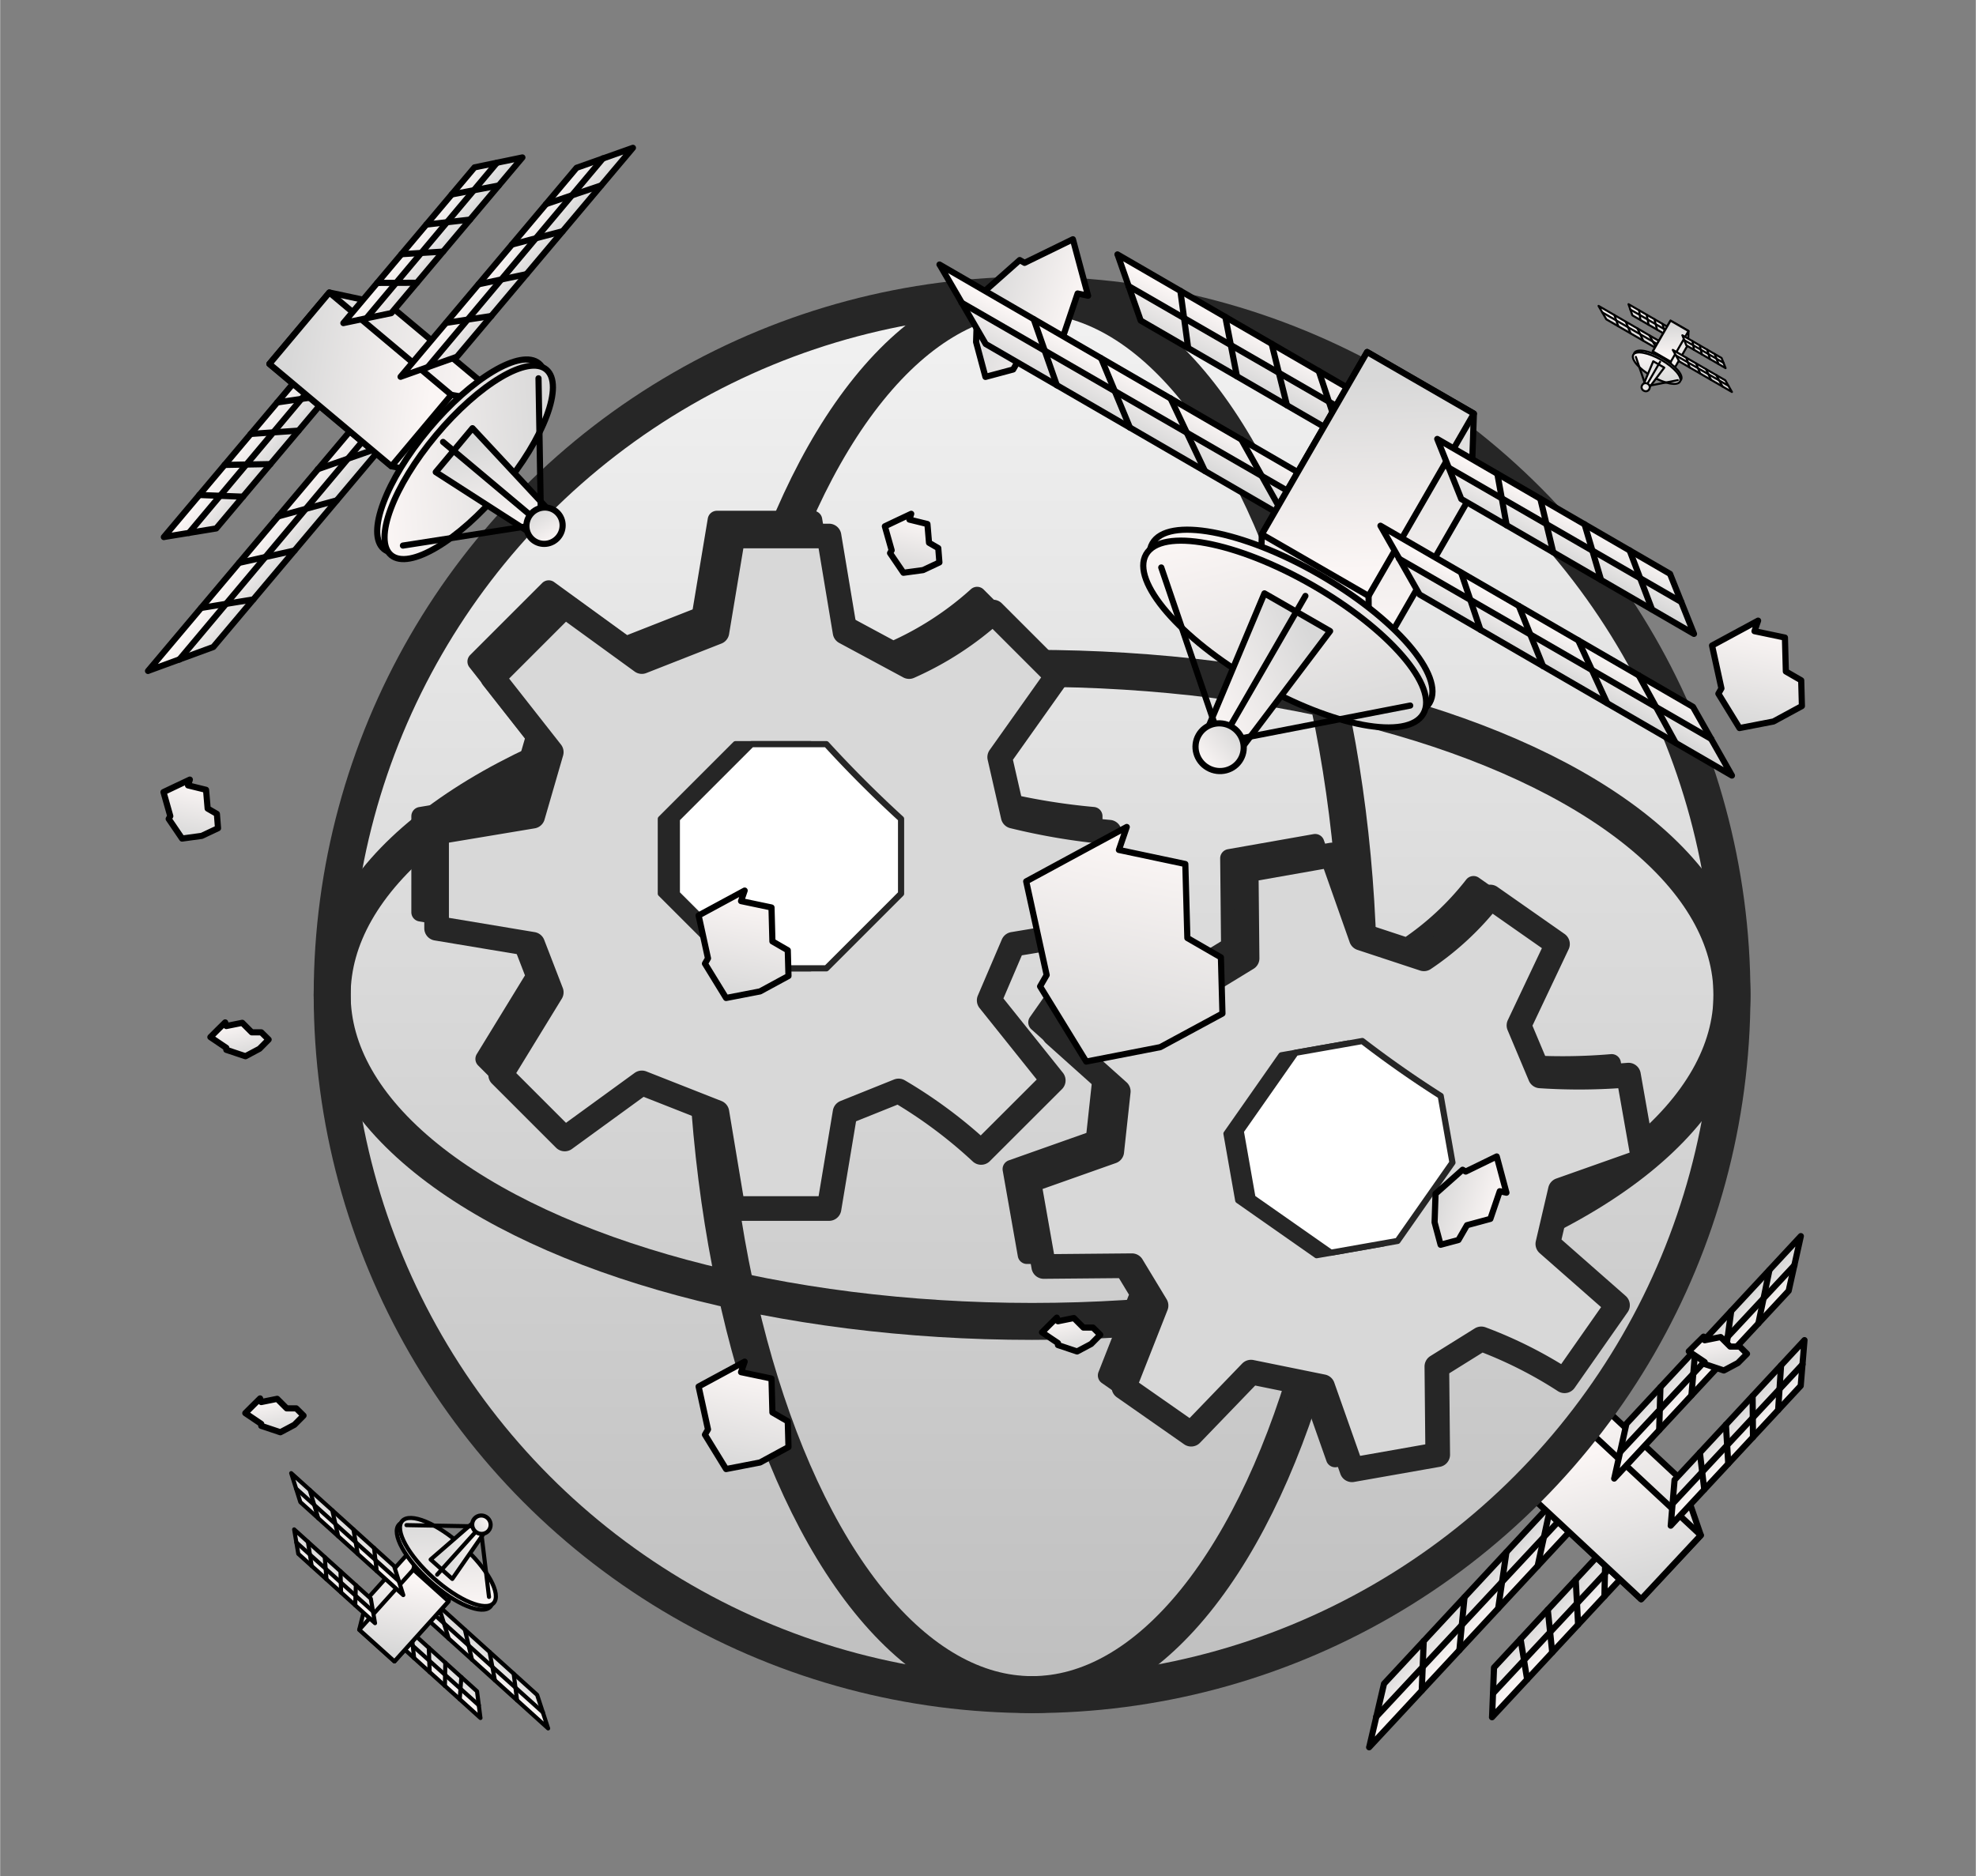 <?xml version="1.0" encoding="UTF-8" standalone="no"?>
<!DOCTYPE svg PUBLIC "-//W3C//DTD SVG 1.1//EN" "http://www.w3.org/Graphics/SVG/1.1/DTD/svg11.dtd">
<!-- Generated by Microsoft Visio, SVG Export logo.svg logo-1 -->
<svg xmlns="http://www.w3.org/2000/svg" xmlns:xlink="http://www.w3.org/1999/xlink" xmlns:ev="http://www.w3.org/2001/xml-events"
		xmlns:v="http://schemas.microsoft.com/visio/2003/SVGExtensions/" width="3.341in" height="3.173in"
		viewBox="0 0 240.545 228.489" xml:space="preserve" color-interpolation-filters="sRGB" class="st13">
	<rect x="0" y="0" width="240.545" height="228.489" fill="#808080" stroke="none"/>
	<v:documentProperties v:langID="18441" v:metric="true" v:viewMarkup="false">
		<v:userDefs>
			<v:ud v:nameU="msvNoAutoConnect" v:val="VT0(1):26"/>
		</v:userDefs>
	</v:documentProperties>

	<style type="text/css">
	<![CDATA[
		.st1 {fill:url(#grad0-6);stroke:#000000;stroke-linecap:round;stroke-linejoin:round;stroke-width:0.75}
		.st2 {stroke:#000000;stroke-linecap:round;stroke-linejoin:round;stroke-width:0.75}
		.st3 {fill:url(#grad0-118);stroke:#262626;stroke-linecap:round;stroke-linejoin:round;stroke-width:4.5}
		.st4 {fill:none;stroke:#262626;stroke-linecap:round;stroke-linejoin:round;stroke-width:4.5}
		.st5 {fill:#262626;stroke:#262626;stroke-linecap:round;stroke-linejoin:round;stroke-width:2.25}
		.st6 {fill:#d8d8d8;stroke:#262626;stroke-linecap:round;stroke-linejoin:round;stroke-width:3}
		.st7 {fill:#262626;stroke:#262626;stroke-linecap:round;stroke-linejoin:round;stroke-width:0.75}
		.st8 {fill:#ffffff;stroke:#262626;stroke-linecap:round;stroke-linejoin:round;stroke-width:0.75}
		.st9 {fill:url(#grad0-6);stroke:#000000;stroke-linecap:round;stroke-linejoin:round;stroke-width:0.5}
		.st10 {stroke:#000000;stroke-linecap:round;stroke-linejoin:round;stroke-width:0.5}
		.st11 {fill:url(#grad0-6);stroke:#000000;stroke-linecap:round;stroke-linejoin:round;stroke-width:0.25}
		.st12 {stroke:#000000;stroke-linecap:round;stroke-linejoin:round;stroke-width:0.25}
		.st13 {fill:none;fill-rule:evenodd;font-size:12px;overflow:visible;stroke-linecap:square;stroke-miterlimit:3}
	]]>
	</style>

	<defs id="Patterns_And_Gradients">
		<linearGradient id="grad0-6" x1="0" y1="0" x2="1" y2="0" gradientTransform="rotate(70 0.5 0.5)">
			<stop offset="0" stop-color="#fbf6f5" stop-opacity="1"/>
			<stop offset="1" stop-color="#d8d8d8" stop-opacity="1"/>
		</linearGradient>
		<linearGradient id="grad0-118" x1="0" y1="0" x2="1" y2="0" gradientTransform="rotate(90 0.5 0.5)">
			<stop offset="0" stop-color="#f2f2f2" stop-opacity="1"/>
			<stop offset="1" stop-color="#bfbfbf" stop-opacity="1"/>
		</linearGradient>
	</defs>
	<g v:mID="5" v:index="3" v:groupContext="foregroundPage">
		<title>logo-1</title>
		<v:pageProperties v:drawingScale="0.0393701" v:pageScale="0.0393701" v:drawingUnits="24" v:shadowOffsetX="9"
				v:shadowOffsetY="-9"/>
		<g id="group137-1" transform="translate(63.787,5.577) rotate(-47) scale(-1,1)" v:mID="137" v:groupContext="group">
			<title>Sheet.137</title>
			<g id="group138-2" transform="translate(39.576,449.516) scale(1,-1)" v:mID="138" v:groupContext="group">
				<title>Sheet.138</title>
				<g id="shape139-3" v:mID="139" v:groupContext="shape"
						transform="translate(28.525,-0.045) rotate(-0.1) scale(-1,1)">
					<title>Sheet.139</title>
					<path d="M0 224.55 L0.31 224.55 L24.33 224.55 L28.92 228.49 L4.6 228.49 L0.08 224.61 L0 224.55 Z" class="st1"/>
				</g>
				<g id="shape140-7" v:mID="140" v:groupContext="shape" transform="translate(2.435,-2.095)">
					<title>Sheet.140</title>
					<path d="M0 228.49 L24.28 228.49" class="st2"/>
				</g>
				<g id="shape141-10" v:mID="141" v:groupContext="shape" transform="translate(160.919,395.041) rotate(138.264)">
					<title>Sheet.141</title>
					<path d="M0 228.49 L5.93 228.49" class="st2"/>
				</g>
				<g id="shape142-13" v:mID="142" v:groupContext="shape" transform="translate(177.994,383.135) rotate(133.959)">
					<title>Sheet.142</title>
					<path d="M0 228.49 L5.48 228.49" class="st2"/>
				</g>
				<g id="shape143-16" v:mID="143" v:groupContext="shape" transform="translate(190.486,374.543) rotate(131.039)">
					<title>Sheet.143</title>
					<path d="M0 228.49 L5.23 228.49" class="st2"/>
				</g>
				<g id="shape144-19" v:mID="144" v:groupContext="shape" transform="translate(203.262,364.448) rotate(127.764)">
					<title>Sheet.144</title>
					<path d="M0 228.49 L4.99 228.49" class="st2"/>
				</g>
				<g id="shape138-22" v:mID="138" v:groupContext="groupContent">
					<v:textBlock v:margins="rect(4,4,4,4)" v:tabSpace="42.5197"/>
				</g>
			</g>
			<g id="group145-23" transform="translate(38.036,441.058) scale(1,-1)" v:mID="145" v:groupContext="group">
				<title>Sheet.145</title>
				<g id="shape146-24" v:mID="146" v:groupContext="shape"
						transform="translate(42.942,-0.057) rotate(-0.1) scale(-1,1)">
					<title>Sheet.146</title>
					<path d="M0 224.55 L0.47 224.55 L36.46 224.55 L43.34 228.49 L6.9 228.49 L0.12 224.61 L0 224.55 Z" class="st1"/>
				</g>
				<g id="shape147-27" v:mID="147" v:groupContext="shape" transform="translate(3.648,-2.095)">
					<title>Sheet.147</title>
					<path d="M0 228.49 L36.39 228.49" class="st2"/>
				</g>
				<g id="shape148-30" v:mID="148" v:groupContext="shape" transform="translate(130.089,420.87) rotate(149.234)">
					<title>Sheet.148</title>
					<path d="M0 228.49 L7.71 228.49" class="st2"/>
				</g>
				<g id="shape149-33" v:mID="149" v:groupContext="shape" transform="translate(150.282,412.417) rotate(145.316)">
					<title>Sheet.149</title>
					<path d="M0 228.49 L6.93 228.49" class="st2"/>
				</g>
				<g id="shape150-36" v:mID="150" v:groupContext="shape" transform="translate(166.205,405.858) rotate(142.525)">
					<title>Sheet.150</title>
					<path d="M0 228.49 L6.48 228.49" class="st2"/>
				</g>
				<g id="shape151-39" v:mID="151" v:groupContext="shape" transform="translate(183.041,397.633) rotate(139.258)">
					<title>Sheet.151</title>
					<path d="M0 228.49 L6.04 228.49" class="st2"/>
				</g>
				<g id="shape145-42" v:mID="145" v:groupContext="groupContent">
					<v:textBlock v:margins="rect(4,4,4,4)" v:tabSpace="42.5197"/>
				</g>
			</g>
			<g id="group152-43" transform="translate(31.616,2.84217E-14)" v:mID="152" v:groupContext="group">
				<title>Sheet.152</title>
				<g id="shape153-44" v:mID="153" v:groupContext="shape">
					<title>Sheet.153</title>
					<path d="M3.33 228.49 L13.98 228.49 L13.98 210.3 L10.97 204.73 L0 204.61 L0.02 222.27 L3.33 228.49 Z"
							class="st1"/>
				</g>
				<g id="shape154-47" v:mID="154" v:groupContext="shape" transform="translate(3.331,2.84217E-14)">
					<title>Sheet.154</title>
					<rect x="0" y="210.299" width="10.647" height="18.19" class="st1"/>
				</g>
				<g id="shape155-50" v:mID="155" v:groupContext="shape" transform="translate(197.194,89.188) rotate(59.659)">
					<title>Sheet.155</title>
					<path d="M0 228.49 L6.59 228.49" class="st2"/>
				</g>
			</g>
			<g id="group156-53" transform="translate(25.76,-18.719)" v:mID="156" v:groupContext="group">
				<title>Sheet.156</title>
				<g id="shape157-54" v:mID="157" v:groupContext="shape"
						transform="translate(228.499,228.114) rotate(89.9) scale(-1,1)">
					<title>Sheet.157</title>
					<ellipse cx="4.854" cy="214.674" rx="4.854" ry="13.815" class="st1"/>
				</g>
				<g id="shape158-57" v:mID="158" v:groupContext="shape"
						transform="translate(228.497,227.022) rotate(89.9) scale(-1,1)">
					<title>Sheet.158</title>
					<ellipse cx="4.854" cy="214.674" rx="4.854" ry="13.815" class="st1"/>
				</g>
				<g id="shape159-60" v:mID="159" v:groupContext="shape"
						transform="translate(16.69,-3.778) rotate(-0.1) scale(-1,1)">
					<title>Sheet.159</title>
					<path d="M1.63 215.46 L0 228.49 L6.54 228.49 L4.9 215.46 L1.63 215.46 Z" class="st1"/>
				</g>
				<g id="shape160-63" v:mID="160" v:groupContext="shape" transform="translate(242.403,211.686) rotate(90)">
					<title>Sheet.160</title>
					<path d="M0 228.49 L14.6 228.49" class="st2"/>
				</g>
				<g id="shape161-66" v:mID="161" v:groupContext="shape" transform="translate(164.32,39.682) rotate(41.167)">
					<title>Sheet.161</title>
					<path d="M0 228.49 L15.96 228.49" class="st2"/>
				</g>
				<g id="shape162-69" v:mID="162" v:groupContext="shape" transform="translate(163.761,384.177) rotate(139.018)">
					<title>Sheet.162</title>
					<path d="M0 228.49 L16.66 228.49" class="st2"/>
				</g>
				<g id="shape163-72" v:mID="163" v:groupContext="shape"
						transform="translate(15.493,-15.178) rotate(-0.1) scale(-1,1)">
					<title>Sheet.163</title>
					<ellipse cx="2.093" cy="226.437" rx="2.093" ry="2.052" class="st1"/>
				</g>
			</g>
			<g id="group164-75" transform="translate(0,441.058) scale(1,-1)" v:mID="164" v:groupContext="group">
				<title>Sheet.164</title>
				<g id="shape165-76" v:mID="165" v:groupContext="shape"
						transform="translate(36.698,-0.049) rotate(-0.1) scale(-1,1)">
					<title>Sheet.165</title>
					<path d="M0 225.04 L0.4 225.04 L31.21 225.04 L37.1 228.49 L5.9 228.49 L0.1 225.09 L0 225.04 Z" class="st1"/>
				</g>
				<g id="shape166-79" v:mID="166" v:groupContext="shape" transform="translate(3.123,-1.833)">
					<title>Sheet.166</title>
					<path d="M0 228.49 L31.15 228.49" class="st2"/>
				</g>
				<g id="shape167-82" v:mID="167" v:groupContext="shape" transform="translate(130.091,420.217) rotate(148.676)">
					<title>Sheet.167</title>
					<path d="M0 228.49 L6.64 228.49" class="st2"/>
				</g>
				<g id="shape168-85" v:mID="168" v:groupContext="shape" transform="translate(149.301,411.557) rotate(144.723)">
					<title>Sheet.168</title>
					<path d="M0 228.49 L5.98 228.49" class="st2"/>
				</g>
				<g id="shape169-88" v:mID="169" v:groupContext="shape" transform="translate(164.214,404.86) rotate(141.914)">
					<title>Sheet.169</title>
					<path d="M0 228.49 L5.6 228.49" class="st2"/>
				</g>
				<g id="shape170-91" v:mID="170" v:groupContext="shape" transform="translate(180.035,396.492) rotate(138.633)">
					<title>Sheet.170</title>
					<path d="M0 228.49 L5.22 228.49" class="st2"/>
				</g>
			</g>
			<g id="group171-94" transform="translate(8.959,450.013) scale(1,-1)" v:mID="171" v:groupContext="group">
				<title>Sheet.171</title>
				<g id="shape172-95" v:mID="172" v:groupContext="shape"
						transform="translate(27.24,-0.041) rotate(-0.1) scale(-1,1)">
					<title>Sheet.172</title>
					<path d="M0 225.04 L0.3 225.04 L23.25 225.04 L27.64 228.49 L4.4 228.49 L0.07 225.09 L0 225.04 Z" class="st1"/>
				</g>
				<g id="shape173-98" v:mID="173" v:groupContext="shape" transform="translate(2.326,-1.833)">
					<title>Sheet.173</title>
					<path d="M0 228.49 L23.21 228.49" class="st2"/>
				</g>
				<g id="shape174-101" v:mID="174" v:groupContext="shape" transform="translate(152.969,401.988) rotate(140.757)">
					<title>Sheet.174</title>
					<path d="M0 228.49 L5.46 228.49" class="st2"/>
				</g>
				<g id="shape175-104" v:mID="175" v:groupContext="shape" transform="translate(170.251,390.718) rotate(136.483)">
					<title>Sheet.175</title>
					<path d="M0 228.49 L5.01 228.49" class="st2"/>
				</g>
				<g id="shape176-107" v:mID="176" v:groupContext="shape" transform="translate(182.939,382.449) rotate(133.551)">
					<title>Sheet.176</title>
					<path d="M0 228.49 L4.76 228.49" class="st2"/>
				</g>
				<g id="shape177-110" v:mID="177" v:groupContext="shape" transform="translate(196.063,372.594) rotate(130.233)">
					<title>Sheet.177</title>
					<path d="M0 228.49 L4.52 228.49" class="st2"/>
				</g>
			</g>
		</g>
		<g id="group1-113" transform="translate(40.425,-22.118)" v:mID="1" v:groupContext="group">
			<title>Sheet.1</title>
			<g id="group2-114" v:mID="2" v:groupContext="group">
				<title>Sheet.2</title>
				<g id="shape3-115" v:mID="3" v:groupContext="shape" transform="translate(8.04534E-05,-8.77673E-05)">
					<title>Sheet.3</title>
					<ellipse cx="85.214" cy="143.276" rx="85.214" ry="85.214" class="st3"/>
				</g>
				<g id="shape4-119" v:mID="4" v:groupContext="shape" transform="translate(228.489,103.509) rotate(90)">
					<title>Sheet.4</title>
					<ellipse cx="39.766" cy="143.276" rx="39.766" ry="85.214" class="st4"/>
				</g>
				<g id="shape5-121" v:mID="5" v:groupContext="shape" transform="translate(45.447,8.81073E-13)">
					<title>Sheet.5</title>
					<ellipse cx="39.766" cy="143.276" rx="39.766" ry="85.214" class="st4"/>
				</g>
			</g>
			<g id="group6-123" transform="translate(10.762,-27.379)" v:mID="6" v:groupContext="group">
				<title>Sheet.6</title>
				<g id="shape7-124" v:mID="7" v:groupContext="shape" transform="translate(3.19744E-14,-33.767)">
					<title>Sheet.7</title>
					<path d="M34.13 158.29 L36.08 146.59 L47.78 146.59 L49.73 158.29 L57.53 162.49 A38.433 38.433 -180 0 0 67.76
								 155.85 L75.56 163.65 L68.56 173.52 L70.2 180.71 A78.353 78.353 -180 0 0 81.9 182.66 L81.9 194.36
								 L70.2 196.31 L67.28 203.14 L75.08 212.89 L66.3 221.66 A57.6 57.6 -180 0 0 56.25 214.17 L49.73
								 216.79 L47.78 228.49 L36.08 228.49 L34.13 216.79 L24.99 213.19 L15.6 220.02 L7.8 212.22 L13.96 202.16
								 L11.7 196.31 L0 194.36 L0 182.66 L11.7 180.71 L13.96 172.91 L6.83 163.83 L15.6 155.06 L24.99 161.88
								 L34.13 158.29 Z" class="st5"/>
				</g>
				<g id="shape8-126" v:mID="8" v:groupContext="shape" transform="translate(1.95,-31.817)">
					<title>Sheet.8</title>
					<path d="M34.13 158.29 L36.08 146.59 L47.78 146.59 L49.73 158.29 L57.53 162.49 A38.433 38.433 -180 0 0 67.76
								 155.85 L75.56 163.65 L68.56 173.52 L70.2 180.71 A78.353 78.353 -180 0 0 81.9 182.66 L81.9 194.36
								 L70.2 196.31 L67.28 203.14 L75.08 212.89 L66.3 221.66 A57.6 57.6 -180 0 0 56.25 214.17 L49.73
								 216.79 L47.78 228.49 L36.08 228.49 L34.13 216.79 L24.99 213.19 L15.6 220.02 L7.8 212.22 L13.96 202.16
								 L11.7 196.31 L0 194.36 L0 182.66 L11.7 180.71 L13.96 172.91 L6.83 163.83 L15.6 155.06 L24.99 161.88
								 L34.13 158.29 Z" class="st6"/>
				</g>
				<g id="shape9-128" v:mID="9" v:groupContext="shape" transform="translate(29.251,-61.068)">
					<title>Sheet.9</title>
					<path d="M9.1 201.19 L18.2 201.19 A143.568 143.568 -180 0 0 27.3 210.29 L27.3 219.39 L18.2 228.49 L9.1 228.49
								 L0 219.39 L0 210.29 L9.1 201.19 Z" class="st7"/>
				</g>
				<g id="shape10-130" v:mID="10" v:groupContext="shape" transform="translate(31.201,-61.068)">
					<title>Sheet.10</title>
					<path d="M9.1 201.19 L18.2 201.19 A143.568 143.568 -180 0 0 27.3 210.29 L27.3 219.39 L18.2 228.49 L9.1 228.49
								 L0 219.39 L0 210.29 L9.1 201.19 Z" class="st8"/>
				</g>
				<g id="shape11-132" v:mID="11" v:groupContext="shape" transform="translate(39.515,7.711) rotate(-10)">
					<title>Sheet.11</title>
					<path d="M30.9 164.93 L32.66 154.33 L43.26 154.33 L45.02 164.93 L52.09 168.73 A34.798 34.798 -180 0 0 61.36
								 162.72 L68.42 169.78 L62.08 178.72 L63.56 185.23 A70.944 70.944 -180 0 0 74.16 187 L74.16 197.59
								 L63.56 199.36 L60.92 205.54 L67.98 214.36 L60.03 222.31 A52.153 52.153 -180 0 0 50.93 215.52 L45.02
								 217.9 L43.26 228.49 L32.66 228.49 L30.9 217.9 L22.62 214.64 L14.13 220.82 L7.06 213.76 L12.64 204.65
								 L10.59 199.36 L0 197.59 L0 187 L10.59 185.23 L12.64 178.17 L6.18 169.95 L14.13 162 L22.62 168.18
								 L30.9 164.93 Z" class="st5"/>
				</g>
				<g id="shape12-134" v:mID="12" v:groupContext="shape" transform="translate(41.561,9.143) rotate(-10)">
					<title>Sheet.12</title>
					<path d="M30.9 164.93 L32.66 154.33 L43.26 154.33 L45.02 164.93 L52.09 168.73 A34.798 34.798 -180 0 0 61.36
								 162.72 L68.42 169.78 L62.08 178.72 L63.56 185.23 A70.944 70.944 -180 0 0 74.16 187 L74.16 197.59
								 L63.56 199.36 L60.92 205.54 L67.98 214.36 L60.03 222.31 A52.153 52.153 -180 0 0 50.93 215.52 L45.02
								 217.9 L43.26 228.49 L32.66 228.49 L30.9 217.9 L22.62 214.64 L14.13 220.82 L7.06 213.76 L12.64 204.65
								 L10.59 199.36 L0 197.59 L0 187 L10.59 185.23 L12.64 178.17 L6.18 169.95 L14.13 162 L22.62 168.18
								 L30.9 164.93 Z" class="st6"/>
				</g>
				<g id="shape13-136" v:mID="13" v:groupContext="shape" transform="translate(61.305,-21.232) rotate(-10)">
					<title>Sheet.13</title>
					<path d="M8.24 203.77 L16.48 203.77 A129.992 129.992 -180 0 0 24.72 212.01 L24.72 220.25 L16.48 228.49 L8.24
								 228.49 L0 220.25 L0 212.01 L8.24 203.77 Z" class="st7"/>
				</g>
				<g id="shape14-138" v:mID="14" v:groupContext="shape" transform="translate(63.044,-21.538) rotate(-10)">
					<title>Sheet.14</title>
					<path d="M8.24 203.77 L16.48 203.77 A129.992 129.992 -180 0 0 24.72 212.01 L24.72 220.25 L16.48 228.49 L8.24
								 228.49 L0 220.25 L0 212.01 L8.24 203.77 Z" class="st8"/>
				</g>
			</g>
		</g>
		<g id="shape76-140" v:mID="76" v:groupContext="shape" transform="translate(319.158,-113.174) rotate(30)">
			<title>Sheet.76</title>
			<path d="M3.6 217.36 L7.2 216.18 L9.36 219.7 L11.52 219.7 L13.16 222.37 L11.1 225.73 L7.92 228.49 L3.6 226.15 L3.6 225.41
						 L0 221.46 L1.69 218.71 L3.34 216.03 L3.6 217.36 Z" class="st1"/>
		</g>
		<g id="shape79-143" v:mID="79" v:groupContext="shape" transform="translate(29.846,-54.068)">
			<title>Sheet.79</title>
			<path d="M1.94 224.81 L3.88 224.42 L5.04 225.58 L6.2 225.58 L7.09 226.46 L5.98 227.58 L4.27 228.49 L1.94 227.71 L1.94
						 227.47 L0 226.16 L0.91 225.25 L1.8 224.37 L1.94 224.81 Z" class="st1"/>
		</g>
		<g id="shape80-146" v:mID="80" v:groupContext="shape" transform="translate(322.849,140.128) rotate(120)">
			<title>Sheet.80</title>
			<path d="M5.43 218.18 L10.86 217.09 L14.11 220.35 L17.37 220.35 L19.84 222.82 L16.73 225.93 L11.94 228.49 L5.43 226.32
						 L5.43 225.64 L0 221.98 L2.55 219.43 L5.03 216.94 L5.43 218.18 Z" class="st1"/>
		</g>
		<g id="shape81-149" v:mID="81" v:groupContext="shape" transform="translate(132.245,-98.153) rotate(30)">
			<title>Sheet.81</title>
			<path d="M2.18 222.52 L4.35 221.89 L5.66 223.77 L6.96 223.77 L7.95 225.21 L6.7 227.01 L4.79 228.49 L2.18 227.23 L2.18
						 226.84 L0 224.72 L1.02 223.24 L2.02 221.8 L2.18 222.52 Z" class="st1"/>
		</g>
		<g id="shape82-152" v:mID="82" v:groupContext="shape" transform="translate(205.595,-61.593)">
			<title>Sheet.82</title>
			<path d="M1.94 224.81 L3.88 224.42 L5.04 225.58 L6.2 225.58 L7.09 226.46 L5.98 227.58 L4.27 228.49 L1.94 227.71 L1.94
						 227.47 L0 226.16 L0.91 225.25 L1.8 224.37 L1.94 224.81 Z" class="st1"/>
		</g>
		<g id="shape83-155" v:mID="83" v:groupContext="shape" transform="translate(25.595,-99.86)">
			<title>Sheet.83</title>
			<path d="M1.94 224.81 L3.88 224.42 L5.04 225.58 L6.2 225.58 L7.09 226.46 L5.98 227.58 L4.27 228.49 L1.94 227.71 L1.94
						 227.47 L0 226.16 L0.91 225.25 L1.8 224.37 L1.94 224.81 Z" class="st1"/>
		</g>
		<g id="shape94-158" v:mID="94" v:groupContext="shape" transform="translate(195.768,-22.936) rotate(30)">
			<title>Sheet.94</title>
			<path d="M3.6 217.36 L7.2 216.18 L9.36 219.7 L11.52 219.7 L13.16 222.37 L11.1 225.73 L7.92 228.49 L3.6 226.15 L3.6 225.41
						 L0 221.46 L1.69 218.71 L3.34 216.03 L3.6 217.36 Z" class="st1"/>
		</g>
		<g id="shape95-161" v:mID="95" v:groupContext="shape" transform="translate(231.493,-77.249) rotate(30)">
			<title>Sheet.95</title>
			<path d="M7.86 204.18 L15.72 201.62 L20.44 209.3 L25.16 209.3 L28.74 215.13 L24.23 222.46 L17.3 228.49 L7.86 223.37 L7.86
						 221.77 L0 213.14 L3.69 207.13 L7.29 201.28 L7.86 204.18 Z" class="st1"/>
		</g>
		<g id="group96-164" transform="translate(239.059,153.952) rotate(130)" v:mID="96" v:groupContext="group">
			<title>Sheet.96</title>
			<g id="group97-165" transform="translate(42.193,449.022) scale(1,-1)" v:mID="97" v:groupContext="group">
				<title>Sheet.97</title>
				<g id="shape98-166" v:mID="98" v:groupContext="shape"
						transform="translate(30.438,-0.048) rotate(-0.1) scale(-1,1)">
					<title>Sheet.98</title>
					<path d="M0 224.29 L0.33 224.29 L25.94 224.29 L30.84 228.49 L4.91 228.49 L0.08 224.35 L0 224.29 Z" class="st1"/>
				</g>
				<g id="shape99-169" v:mID="99" v:groupContext="shape" transform="translate(2.596,-2.233)">
					<title>Sheet.99</title>
					<path d="M0 228.49 L25.89 228.49" class="st2"/>
				</g>
				<g id="shape100-172" v:mID="100" v:groupContext="shape" transform="translate(161.502,394.78) rotate(138.264)">
					<title>Sheet.100</title>
					<path d="M0 228.49 L6.32 228.49" class="st2"/>
				</g>
				<g id="shape101-175" v:mID="101" v:groupContext="shape" transform="translate(178.889,382.873) rotate(133.959)">
					<title>Sheet.101</title>
					<path d="M0 228.49 L5.84 228.49" class="st2"/>
				</g>
				<g id="shape102-178" v:mID="102" v:groupContext="shape" transform="translate(191.686,374.281) rotate(131.039)">
					<title>Sheet.102</title>
					<path d="M0 228.49 L5.58 228.49" class="st2"/>
				</g>
				<g id="shape103-181" v:mID="103" v:groupContext="shape" transform="translate(204.759,364.185) rotate(127.764)">
					<title>Sheet.103</title>
					<path d="M0 228.49 L5.32 228.49" class="st2"/>
				</g>
				<g id="shape97-184" v:mID="97" v:groupContext="groupContent">
					<v:textBlock v:margins="rect(4,4,4,4)" v:tabSpace="42.5197"/>
				</g>
			</g>
			<g id="group104-185" transform="translate(40.552,440.005) scale(1,-1)" v:mID="104" v:groupContext="group">
				<title>Sheet.104</title>
				<g id="shape105-186" v:mID="105" v:groupContext="shape"
						transform="translate(45.809,-0.061) rotate(-0.1) scale(-1,1)">
					<title>Sheet.105</title>
					<path d="M0 224.29 L0.5 224.29 L38.87 224.29 L46.21 228.49 L7.35 228.49 L0.12 224.35 L0 224.29 Z" class="st1"/>
				</g>
				<g id="shape106-189" v:mID="106" v:groupContext="shape" transform="translate(3.889,-2.233)">
					<title>Sheet.106</title>
					<path d="M0 228.49 L38.8 228.49" class="st2"/>
				</g>
				<g id="shape107-192" v:mID="107" v:groupContext="shape" transform="translate(130.962,420.608) rotate(149.234)">
					<title>Sheet.107</title>
					<path d="M0 228.49 L8.22 228.49" class="st2"/>
				</g>
				<g id="shape108-195" v:mID="108" v:groupContext="shape" transform="translate(151.622,412.156) rotate(145.316)">
					<title>Sheet.108</title>
					<path d="M0 228.49 L7.39 228.49" class="st2"/>
				</g>
				<g id="shape109-198" v:mID="109" v:groupContext="shape" transform="translate(168.003,405.596) rotate(142.525)">
					<title>Sheet.109</title>
					<path d="M0 228.49 L6.91 228.49" class="st2"/>
				</g>
				<g id="shape110-201" v:mID="110" v:groupContext="shape" transform="translate(185.285,397.371) rotate(139.258)">
					<title>Sheet.110</title>
					<path d="M0 228.49 L6.44 228.49" class="st2"/>
				</g>
				<g id="shape104-204" v:mID="104" v:groupContext="groupContent">
					<v:textBlock v:margins="rect(4,4,4,4)" v:tabSpace="42.5197"/>
				</g>
			</g>
			<g id="group111-205" transform="translate(33.707,2.84217E-14)" v:mID="111" v:groupContext="group">
				<title>Sheet.111</title>
				<g id="shape112-206" v:mID="112" v:groupContext="shape">
					<title>Sheet.112</title>
					<path d="M3.55 228.49 L14.9 228.49 L14.9 209.1 L11.69 203.15 L0 203.03 L0.03 221.86 L3.55 228.49 Z" class="st1"/>
				</g>
				<g id="shape113-209" v:mID="113" v:groupContext="shape" transform="translate(3.551,2.84217E-14)">
					<title>Sheet.113</title>
					<rect x="0" y="209.096" width="11.351" height="19.393" class="st1"/>
				</g>
				<g id="shape114-212" v:mID="114" v:groupContext="shape" transform="translate(197.194,87.609) rotate(59.659)">
					<title>Sheet.114</title>
					<path d="M0 228.49 L7.03 228.49" class="st2"/>
				</g>
			</g>
			<g id="group115-215" transform="translate(27.464,-19.957)" v:mID="115" v:groupContext="group">
				<title>Sheet.115</title>
				<g id="shape116-216" v:mID="116" v:groupContext="shape"
						transform="translate(228.5,228.116) rotate(89.9) scale(-1,1)">
					<title>Sheet.116</title>
					<ellipse cx="5.175" cy="213.76" rx="5.175" ry="14.729" class="st1"/>
				</g>
				<g id="shape117-219" v:mID="117" v:groupContext="shape"
						transform="translate(228.498,226.952) rotate(89.9) scale(-1,1)">
					<title>Sheet.117</title>
					<ellipse cx="5.175" cy="213.76" rx="5.175" ry="14.729" class="st1"/>
				</g>
				<g id="shape118-222" v:mID="118" v:groupContext="shape"
						transform="translate(17.82,-4.027) rotate(-0.1) scale(-1,1)">
					<title>Sheet.118</title>
					<path d="M1.74 214.6 L0 228.49 L6.97 228.49 L5.23 214.6 L1.74 214.6 Z" class="st1"/>
				</g>
				<g id="shape119-225" v:mID="119" v:groupContext="shape" transform="translate(243.324,210.574) rotate(90)">
					<title>Sheet.119</title>
					<path d="M0 228.49 L15.57 228.49" class="st2"/>
				</g>
				<g id="shape120-228" v:mID="120" v:groupContext="shape" transform="translate(165.24,38.57) rotate(41.167)">
					<title>Sheet.120</title>
					<path d="M0 228.49 L17.01 228.49" class="st2"/>
				</g>
				<g id="shape121-231" v:mID="121" v:groupContext="shape" transform="translate(164.682,383.065) rotate(139.018)">
					<title>Sheet.121</title>
					<path d="M0 228.49 L17.76 228.49" class="st2"/>
				</g>
				<g id="shape122-234" v:mID="122" v:groupContext="shape"
						transform="translate(16.544,-16.181) rotate(-0.1) scale(-1,1)">
					<title>Sheet.122</title>
					<ellipse cx="2.231" cy="226.301" rx="2.231" ry="2.188" class="st1"/>
				</g>
			</g>
			<g id="group123-237" transform="translate(0,440.005) scale(1,-1)" v:mID="123" v:groupContext="group">
				<title>Sheet.123</title>
				<g id="shape124-238" v:mID="124" v:groupContext="shape"
						transform="translate(39.152,-0.053) rotate(-0.1) scale(-1,1)">
					<title>Sheet.124</title>
					<path d="M0 224.81 L0.43 224.81 L33.27 224.81 L39.55 228.49 L6.29 228.49 L0.11 224.87 L0 224.81 Z" class="st1"/>
				</g>
				<g id="shape125-241" v:mID="125" v:groupContext="shape" transform="translate(3.329,-1.954)">
					<title>Sheet.125</title>
					<path d="M0 228.49 L33.21 228.49" class="st2"/>
				</g>
				<g id="shape126-244" v:mID="126" v:groupContext="shape" transform="translate(130.839,419.988) rotate(148.676)">
					<title>Sheet.126</title>
					<path d="M0 228.49 L7.08 228.49" class="st2"/>
				</g>
				<g id="shape127-247" v:mID="127" v:groupContext="shape" transform="translate(150.448,411.328) rotate(144.723)">
					<title>Sheet.127</title>
					<path d="M0 228.49 L6.37 228.49" class="st2"/>
				</g>
				<g id="shape128-250" v:mID="128" v:groupContext="shape" transform="translate(165.753,404.631) rotate(141.914)">
					<title>Sheet.128</title>
					<path d="M0 228.49 L5.97 228.49" class="st2"/>
				</g>
				<g id="shape129-253" v:mID="129" v:groupContext="shape" transform="translate(181.955,396.263) rotate(138.633)">
					<title>Sheet.129</title>
					<path d="M0 228.49 L5.57 228.49" class="st2"/>
				</g>
			</g>
			<g id="group130-256" transform="translate(9.551,449.552) scale(1,-1)" v:mID="130" v:groupContext="group">
				<title>Sheet.130</title>
				<g id="shape131-257" v:mID="131" v:groupContext="shape"
						transform="translate(29.068,-0.044) rotate(-0.1) scale(-1,1)">
					<title>Sheet.131</title>
					<path d="M0 224.81 L0.32 224.81 L24.79 224.81 L29.47 228.49 L4.69 228.49 L0.08 224.87 L0 224.81 Z" class="st1"/>
				</g>
				<g id="shape132-260" v:mID="132" v:groupContext="shape" transform="translate(2.48,-1.954)">
					<title>Sheet.132</title>
					<path d="M0 228.49 L24.74 228.49" class="st2"/>
				</g>
				<g id="shape133-263" v:mID="133" v:groupContext="shape" transform="translate(153.526,401.759) rotate(140.757)">
					<title>Sheet.133</title>
					<path d="M0 228.49 L5.82 228.49" class="st2"/>
				</g>
				<g id="shape134-266" v:mID="134" v:groupContext="shape" transform="translate(171.106,390.489) rotate(136.483)">
					<title>Sheet.134</title>
					<path d="M0 228.49 L5.35 228.49" class="st2"/>
				</g>
				<g id="shape135-269" v:mID="135" v:groupContext="shape" transform="translate(184.086,382.219) rotate(133.551)">
					<title>Sheet.135</title>
					<path d="M0 228.49 L5.08 228.49" class="st2"/>
				</g>
				<g id="shape136-272" v:mID="136" v:groupContext="shape" transform="translate(197.494,372.364) rotate(130.233)">
					<title>Sheet.136</title>
					<path d="M0 228.49 L4.82 228.49" class="st2"/>
				</g>
			</g>
		</g>
		<g id="group178-275" transform="translate(182.551,16.011) rotate(42)" v:mID="178" v:groupContext="group">
			<title>Sheet.178</title>
			<g id="group179-276" transform="translate(21.424,452.938) scale(1,-1)" v:mID="179" v:groupContext="group">
				<title>Sheet.179</title>
				<g id="shape180-277" v:mID="180" v:groupContext="shape"
						transform="translate(15.258,-0.024) rotate(-0.1) scale(-1,1)">
					<title>Sheet.180</title>
					<path d="M0 226.36 L0.17 226.36 L13.17 226.36 L15.66 228.49 L2.49 228.49 L0.04 226.39 L0 226.36 Z" class="st9"/>
				</g>
				<g id="shape181-280" v:mID="181" v:groupContext="shape" transform="translate(1.318,-1.134)">
					<title>Sheet.181</title>
					<path d="M0 228.49 L13.15 228.49" class="st10"/>
				</g>
				<g id="shape182-283" v:mID="182" v:groupContext="shape" transform="translate(156.876,396.854) rotate(138.264)">
					<title>Sheet.182</title>
					<path d="M0 228.49 L3.21 228.49" class="st10"/>
				</g>
				<g id="shape183-286" v:mID="183" v:groupContext="shape" transform="translate(171.793,384.951) rotate(133.959)">
					<title>Sheet.183</title>
					<path d="M0 228.49 L2.97 228.49" class="st10"/>
				</g>
				<g id="shape184-289" v:mID="184" v:groupContext="shape" transform="translate(182.164,376.362) rotate(131.039)">
					<title>Sheet.184</title>
					<path d="M0 228.49 L2.83 228.49" class="st10"/>
				</g>
				<g id="shape185-292" v:mID="185" v:groupContext="shape" transform="translate(192.881,366.27) rotate(127.764)">
					<title>Sheet.185</title>
					<path d="M0 228.49 L2.7 228.49" class="st10"/>
				</g>
				<g id="shape179-295" v:mID="179" v:groupContext="groupContent">
					<v:textBlock v:margins="rect(4,4,4,4)" v:tabSpace="42.5197"/>
				</g>
			</g>
			<g id="group186-296" transform="translate(20.59,448.36) scale(1,-1)" v:mID="186" v:groupContext="group">
				<title>Sheet.186</title>
				<g id="shape187-297" v:mID="187" v:groupContext="shape"
						transform="translate(23.063,-0.031) rotate(-0.1) scale(-1,1)">
					<title>Sheet.187</title>
					<path d="M0 226.36 L0.25 226.36 L19.74 226.36 L23.46 228.49 L3.73 228.49 L0.06 226.39 L0 226.36 Z" class="st9"/>
				</g>
				<g id="shape188-300" v:mID="188" v:groupContext="shape" transform="translate(1.975,-1.134)">
					<title>Sheet.188</title>
					<path d="M0 228.49 L19.7 228.49" class="st10"/>
				</g>
				<g id="shape189-303" v:mID="189" v:groupContext="shape" transform="translate(124.03,422.682) rotate(149.234)">
					<title>Sheet.189</title>
					<path d="M0 228.49 L4.18 228.49" class="st10"/>
				</g>
				<g id="shape190-306" v:mID="190" v:groupContext="shape" transform="translate(140.99,414.233) rotate(145.316)">
					<title>Sheet.190</title>
					<path d="M0 228.49 L3.75 228.49" class="st10"/>
				</g>
				<g id="shape191-309" v:mID="191" v:groupContext="shape" transform="translate(153.734,407.677) rotate(142.525)">
					<title>Sheet.191</title>
					<path d="M0 228.49 L3.51 228.49" class="st10"/>
				</g>
				<g id="shape192-312" v:mID="192" v:groupContext="shape" transform="translate(167.485,399.455) rotate(139.258)">
					<title>Sheet.192</title>
					<path d="M0 228.49 L3.27 228.49" class="st10"/>
				</g>
				<g id="shape186-315" v:mID="186" v:groupContext="groupContent">
					<v:textBlock v:margins="rect(4,4,4,4)" v:tabSpace="42.5197"/>
				</g>
			</g>
			<g id="group193-316" transform="translate(17.115,2.84217E-14)" v:mID="193" v:groupContext="group">
				<title>Sheet.193</title>
				<g id="shape194-317" v:mID="194" v:groupContext="shape">
					<title>Sheet.194</title>
					<path d="M1.8 228.49 L7.57 228.49 L7.57 218.64 L5.94 215.62 L0 215.56 L0.01 225.12 L1.8 228.49 Z" class="st9"/>
				</g>
				<g id="shape195-320" v:mID="195" v:groupContext="shape" transform="translate(1.803,2.84217E-14)">
					<title>Sheet.195</title>
					<rect x="0" y="218.642" width="5.763" height="9.847" class="st9"/>
				</g>
				<g id="shape196-323" v:mID="196" v:groupContext="shape" transform="translate(197.194,100.141) rotate(59.659)">
					<title>Sheet.196</title>
					<path d="M0 228.49 L3.57 228.49" class="st10"/>
				</g>
			</g>
			<g id="group197-326" transform="translate(13.945,-10.133)" v:mID="197" v:groupContext="group">
				<title>Sheet.197</title>
				<g id="shape198-327" v:mID="198" v:groupContext="shape"
						transform="translate(228.494,228.103) rotate(89.9) scale(-1,1)">
					<title>Sheet.198</title>
					<ellipse cx="2.628" cy="221.011" rx="2.628" ry="7.479" class="st9"/>
				</g>
				<g id="shape199-330" v:mID="199" v:groupContext="shape"
						transform="translate(228.493,227.512) rotate(89.9) scale(-1,1)">
					<title>Sheet.199</title>
					<ellipse cx="2.628" cy="221.011" rx="2.628" ry="7.479" class="st9"/>
				</g>
				<g id="shape200-333" v:mID="200" v:groupContext="shape"
						transform="translate(8.852,-2.045) rotate(-0.1) scale(-1,1)">
					<title>Sheet.200</title>
					<path d="M0.89 221.44 L0 228.49 L3.54 228.49 L2.66 221.44 L0.89 221.44 Z" class="st9"/>
				</g>
				<g id="shape201-336" v:mID="201" v:groupContext="shape" transform="translate(236.021,219.393) rotate(90)">
					<title>Sheet.201</title>
					<path d="M0 228.49 L7.9 228.49" class="st10"/>
				</g>
				<g id="shape202-339" v:mID="202" v:groupContext="shape" transform="translate(157.938,47.389) rotate(41.167)">
					<title>Sheet.202</title>
					<path d="M0 228.49 L8.64 228.49" class="st10"/>
				</g>
				<g id="shape203-342" v:mID="203" v:groupContext="shape" transform="translate(157.379,391.884) rotate(139.018)">
					<title>Sheet.203</title>
					<path d="M0 228.49 L9.02 228.49" class="st10"/>
				</g>
				<g id="shape204-345" v:mID="204" v:groupContext="shape"
						transform="translate(8.204,-8.216) rotate(-0.1) scale(-1,1)">
					<title>Sheet.204</title>
					<ellipse cx="1.133" cy="227.378" rx="1.133" ry="1.111" class="st9"/>
				</g>
			</g>
			<g id="group205-348" transform="translate(0,448.36) scale(1,-1)" v:mID="205" v:groupContext="group">
				<title>Sheet.205</title>
				<g id="shape206-349" v:mID="206" v:groupContext="shape"
						transform="translate(19.683,-0.027) rotate(-0.1) scale(-1,1)">
					<title>Sheet.206</title>
					<path d="M0 226.62 L0.22 226.62 L16.89 226.62 L20.08 228.49 L3.2 228.49 L0.05 226.65 L0 226.62 Z" class="st9"/>
				</g>
				<g id="shape207-352" v:mID="207" v:groupContext="shape" transform="translate(1.69,-0.992)">
					<title>Sheet.207</title>
					<path d="M0 228.49 L16.86 228.49" class="st10"/>
				</g>
				<g id="shape208-355" v:mID="208" v:groupContext="shape" transform="translate(124.905,421.803) rotate(148.676)">
					<title>Sheet.208</title>
					<path d="M0 228.49 L3.6 228.49" class="st10"/>
				</g>
				<g id="shape209-358" v:mID="209" v:groupContext="shape" transform="translate(141.347,413.146) rotate(144.723)">
					<title>Sheet.209</title>
					<path d="M0 228.49 L3.24 228.49" class="st10"/>
				</g>
				<g id="shape210-361" v:mID="210" v:groupContext="shape" transform="translate(153.54,406.452) rotate(141.914)">
					<title>Sheet.210</title>
					<path d="M0 228.49 L3.03 228.49" class="st10"/>
				</g>
				<g id="shape211-364" v:mID="211" v:groupContext="shape" transform="translate(166.72,398.086) rotate(138.633)">
					<title>Sheet.211</title>
					<path d="M0 228.49 L2.83 228.49" class="st10"/>
				</g>
			</g>
			<g id="group212-367" transform="translate(4.85,453.208) scale(1,-1)" v:mID="212" v:groupContext="group">
				<title>Sheet.212</title>
				<g id="shape213-368" v:mID="213" v:groupContext="shape"
						transform="translate(14.563,-0.022) rotate(-0.1) scale(-1,1)">
					<title>Sheet.213</title>
					<path d="M0 226.62 L0.16 226.62 L12.59 226.62 L14.96 228.49 L2.38 228.49 L0.04 226.65 L0 226.62 Z" class="st9"/>
				</g>
				<g id="shape214-371" v:mID="214" v:groupContext="shape" transform="translate(1.259,-0.992)">
					<title>Sheet.214</title>
					<path d="M0 228.49 L12.56 228.49" class="st10"/>
				</g>
				<g id="shape215-374" v:mID="215" v:groupContext="shape" transform="translate(149.106,403.574) rotate(140.757)">
					<title>Sheet.215</title>
					<path d="M0 228.49 L2.95 228.49" class="st10"/>
				</g>
				<g id="shape216-377" v:mID="216" v:groupContext="shape" transform="translate(164.325,392.307) rotate(136.483)">
					<title>Sheet.216</title>
					<path d="M0 228.49 L2.71 228.49" class="st10"/>
				</g>
				<g id="shape217-380" v:mID="217" v:groupContext="shape" transform="translate(174.986,384.04) rotate(133.551)">
					<title>Sheet.217</title>
					<path d="M0 228.49 L2.58 228.49" class="st10"/>
				</g>
				<g id="shape218-383" v:mID="218" v:groupContext="shape" transform="translate(186.143,374.188) rotate(130.233)">
					<title>Sheet.218</title>
					<path d="M0 228.49 L2.45 228.49" class="st10"/>
				</g>
			</g>
		</g>
		<g id="group219-386" transform="translate(107.833,272.875) rotate(-150)" v:mID="219" v:groupContext="group">
			<title>Sheet.219</title>
			<g id="group220-387" transform="translate(55.773,446.461) scale(1,-1)" v:mID="220" v:groupContext="group">
				<title>Sheet.220</title>
				<g id="shape221-388" v:mID="221" v:groupContext="shape"
						transform="translate(40.362,-0.063) rotate(-0.1) scale(-1,1)">
					<title>Sheet.221</title>
					<path d="M0 222.94 L0.44 222.94 L34.29 222.94 L40.76 228.49 L6.49 228.49 L0.11 223.02 L0 222.94 Z" class="st1"/>
				</g>
				<g id="shape222-391" v:mID="222" v:groupContext="shape" transform="translate(3.431,-2.952)">
					<title>Sheet.222</title>
					<path d="M0 228.49 L34.22 228.49" class="st2"/>
				</g>
				<g id="shape223-394" v:mID="223" v:groupContext="shape" transform="translate(164.527,393.423) rotate(138.264)">
					<title>Sheet.223</title>
					<path d="M0 228.49 L8.35 228.49" class="st2"/>
				</g>
				<g id="shape224-397" v:mID="224" v:groupContext="shape" transform="translate(183.528,381.515) rotate(133.959)">
					<title>Sheet.224</title>
					<path d="M0 228.49 L7.72 228.49" class="st2"/>
				</g>
				<g id="shape225-400" v:mID="225" v:groupContext="shape" transform="translate(197.912,372.92) rotate(131.039)">
					<title>Sheet.225</title>
					<path d="M0 228.49 L7.37 228.49" class="st2"/>
				</g>
				<g id="shape226-403" v:mID="226" v:groupContext="shape" transform="translate(212.525,362.823) rotate(127.764)">
					<title>Sheet.226</title>
					<path d="M0 228.49 L7.03 228.49" class="st2"/>
				</g>
				<g id="shape220-406" v:mID="220" v:groupContext="groupContent">
					<v:textBlock v:margins="rect(4,4,4,4)" v:tabSpace="42.5197"/>
				</g>
			</g>
			<g id="group227-407" transform="translate(53.603,434.542) scale(1,-1)" v:mID="227" v:groupContext="group">
				<title>Sheet.227</title>
				<g id="shape228-408" v:mID="228" v:groupContext="shape"
						transform="translate(60.68,-0.081) rotate(-0.1) scale(-1,1)">
					<title>Sheet.228</title>
					<path d="M0 222.94 L0.66 222.94 L51.38 222.94 L61.08 228.49 L9.72 228.49 L0.16 223.02 L0 222.94 Z" class="st1"/>
				</g>
				<g id="shape229-411" v:mID="229" v:groupContext="shape" transform="translate(5.141,-2.952)">
					<title>Sheet.229</title>
					<path d="M0 228.49 L51.28 228.49" class="st2"/>
				</g>
				<g id="shape230-414" v:mID="230" v:groupContext="shape" transform="translate(135.495,419.252) rotate(149.234)">
					<title>Sheet.230</title>
					<path d="M0 228.49 L10.87 228.49" class="st2"/>
				</g>
				<g id="shape231-417" v:mID="231" v:groupContext="shape" transform="translate(158.574,410.797) rotate(145.316)">
					<title>Sheet.231</title>
					<path d="M0 228.49 L9.77 228.49" class="st2"/>
				</g>
				<g id="shape232-420" v:mID="232" v:groupContext="shape" transform="translate(177.333,404.235) rotate(142.525)">
					<title>Sheet.232</title>
					<path d="M0 228.49 L9.14 228.49" class="st2"/>
				</g>
				<g id="shape233-423" v:mID="233" v:groupContext="shape" transform="translate(196.922,396.008) rotate(139.258)">
					<title>Sheet.233</title>
					<path d="M0 228.49 L8.52 228.49" class="st2"/>
				</g>
				<g id="shape227-426" v:mID="227" v:groupContext="groupContent">
					<v:textBlock v:margins="rect(4,4,4,4)" v:tabSpace="42.5197"/>
				</g>
			</g>
			<g id="group234-427" transform="translate(44.555,2.84217E-14)" v:mID="234" v:groupContext="group">
				<title>Sheet.234</title>
				<g id="shape235-428" v:mID="235" v:groupContext="shape">
					<title>Sheet.235</title>
					<path d="M4.69 228.49 L19.7 228.49 L19.7 202.85 L15.46 195 L0 194.84 L0.03 219.73 L4.69 228.49 Z" class="st1"/>
				</g>
				<g id="shape236-431" v:mID="236" v:groupContext="shape" transform="translate(4.694,2.84217E-14)">
					<title>Sheet.236</title>
					<rect x="0" y="202.855" width="15.004" height="25.634" class="st1"/>
				</g>
				<g id="shape237-434" v:mID="237" v:groupContext="shape" transform="translate(197.194,79.415) rotate(59.659)">
					<title>Sheet.237</title>
					<path d="M0 228.49 L9.29 228.49" class="st2"/>
				</g>
			</g>
			<g id="group238-437" transform="translate(36.302,-26.38)" v:mID="238" v:groupContext="group">
				<title>Sheet.238</title>
				<g id="shape239-438" v:mID="239" v:groupContext="shape"
						transform="translate(228.503,228.124) rotate(89.9) scale(-1,1)">
					<title>Sheet.239</title>
					<ellipse cx="6.841" cy="209.02" rx="6.841" ry="19.469" class="st1"/>
				</g>
				<g id="shape240-441" v:mID="240" v:groupContext="shape"
						transform="translate(228.501,226.585) rotate(89.9) scale(-1,1)">
					<title>Sheet.240</title>
					<ellipse cx="6.841" cy="209.02" rx="6.841" ry="19.469" class="st1"/>
				</g>
				<g id="shape241-444" v:mID="241" v:groupContext="shape"
						transform="translate(23.684,-5.324) rotate(-0.1) scale(-1,1)">
					<title>Sheet.241</title>
					<path d="M2.3 210.12 L0 228.49 L9.22 228.49 L6.91 210.12 L2.3 210.12 Z" class="st1"/>
				</g>
				<g id="shape242-447" v:mID="242" v:groupContext="shape" transform="translate(248.098,204.809) rotate(90)">
					<title>Sheet.242</title>
					<path d="M0 228.49 L20.58 228.49" class="st2"/>
				</g>
				<g id="shape243-450" v:mID="243" v:groupContext="shape" transform="translate(170.014,32.805) rotate(41.167)">
					<title>Sheet.243</title>
					<path d="M0 228.49 L22.49 228.49" class="st2"/>
				</g>
				<g id="shape244-453" v:mID="244" v:groupContext="shape" transform="translate(169.456,377.3) rotate(139.018)">
					<title>Sheet.244</title>
					<path d="M0 228.49 L23.48 228.49" class="st2"/>
				</g>
				<g id="shape245-456" v:mID="245" v:groupContext="shape"
						transform="translate(21.997,-21.389) rotate(-0.1) scale(-1,1)">
					<title>Sheet.245</title>
					<ellipse cx="2.949" cy="225.597" rx="2.949" ry="2.892" class="st1"/>
				</g>
			</g>
			<g id="group246-459" transform="translate(0,434.542) scale(1,-1)" v:mID="246" v:groupContext="group">
				<title>Sheet.246</title>
				<g id="shape247-460" v:mID="247" v:groupContext="shape"
						transform="translate(51.88,-0.07) rotate(-0.1) scale(-1,1)">
					<title>Sheet.247</title>
					<path d="M0 223.63 L0.57 223.63 L43.98 223.63 L52.28 228.49 L8.32 228.49 L0.14 223.71 L0 223.63 Z" class="st1"/>
				</g>
				<g id="shape248-463" v:mID="248" v:groupContext="shape" transform="translate(4.401,-2.583)">
					<title>Sheet.248</title>
					<path d="M0 228.49 L43.89 228.49" class="st2"/>
				</g>
				<g id="shape249-466" v:mID="249" v:groupContext="shape" transform="translate(134.719,418.801) rotate(148.676)">
					<title>Sheet.249</title>
					<path d="M0 228.49 L9.36 228.49" class="st2"/>
				</g>
				<g id="shape250-469" v:mID="250" v:groupContext="shape" transform="translate(156.398,410.139) rotate(144.723)">
					<title>Sheet.250</title>
					<path d="M0 228.49 L8.42 228.49" class="st2"/>
				</g>
				<g id="shape251-472" v:mID="251" v:groupContext="shape" transform="translate(173.739,403.441) rotate(141.914)">
					<title>Sheet.251</title>
					<path d="M0 228.49 L7.89 228.49" class="st2"/>
				</g>
				<g id="shape252-475" v:mID="252" v:groupContext="shape" transform="translate(191.916,395.07) rotate(138.633)">
					<title>Sheet.252</title>
					<path d="M0 228.49 L7.36 228.49" class="st2"/>
				</g>
			</g>
			<g id="group253-478" transform="translate(12.625,447.163) scale(1,-1)" v:mID="253" v:groupContext="group">
				<title>Sheet.253</title>
				<g id="shape254-479" v:mID="254" v:groupContext="shape"
						transform="translate(38.552,-0.058) rotate(-0.1) scale(-1,1)">
					<title>Sheet.254</title>
					<path d="M0 223.63 L0.42 223.63 L32.76 223.63 L38.95 228.49 L6.2 228.49 L0.1 223.71 L0 223.63 Z" class="st1"/>
				</g>
				<g id="shape255-482" v:mID="255" v:groupContext="shape" transform="translate(3.279,-2.583)">
					<title>Sheet.255</title>
					<path d="M0 228.49 L32.7 228.49" class="st2"/>
				</g>
				<g id="shape256-485" v:mID="256" v:groupContext="shape" transform="translate(156.417,400.573) rotate(140.757)">
					<title>Sheet.256</title>
					<path d="M0 228.49 L7.69 228.49" class="st2"/>
				</g>
				<g id="shape257-488" v:mID="257" v:groupContext="shape" transform="translate(175.539,389.3) rotate(136.483)">
					<title>Sheet.257</title>
					<path d="M0 228.49 L7.07 228.49" class="st2"/>
				</g>
				<g id="shape258-491" v:mID="258" v:groupContext="shape" transform="translate(190.035,381.029) rotate(133.551)">
					<title>Sheet.258</title>
					<path d="M0 228.49 L6.71 228.49" class="st2"/>
				</g>
				<g id="shape259-494" v:mID="259" v:groupContext="shape" transform="translate(204.915,371.172) rotate(130.233)">
					<title>Sheet.259</title>
					<path d="M0 228.49 L6.37 228.49" class="st2"/>
				</g>
			</g>
		</g>
		<g id="group260-497" transform="translate(98.497,242.337) rotate(-150)" v:mID="260" v:groupContext="group">
			<title>Sheet.260</title>
			<g id="group261-498" transform="translate(9.389,455.208) scale(1,-1)" v:mID="261" v:groupContext="group">
				<title>Sheet.261</title>
				<g id="shape262-499" v:mID="262" v:groupContext="shape"
						transform="translate(6.463,-0.01) rotate(-0.1) scale(-1,1)">
					<title>Sheet.262</title>
					<path d="M0 227.55 L0.07 227.55 L5.77 227.55 L6.86 228.49 L1.09 228.49 L0.02 227.57 L0 227.55 Z" class="st11"/>
				</g>
				<g id="shape263-502" v:mID="263" v:groupContext="shape" transform="translate(0.578,-0.497)">
					<title>Sheet.263</title>
					<path d="M0 228.49 L5.76 228.49" class="st12"/>
				</g>
				<g id="shape264-505" v:mID="264" v:groupContext="shape" transform="translate(154.195,398.056) rotate(138.264)">
					<title>Sheet.264</title>
					<path d="M0 228.49 L1.41 228.49" class="st12"/>
				</g>
				<g id="shape265-508" v:mID="265" v:groupContext="shape" transform="translate(167.682,386.155) rotate(133.959)">
					<title>Sheet.265</title>
					<path d="M0 228.49 L1.3 228.49" class="st12"/>
				</g>
				<g id="shape266-511" v:mID="266" v:groupContext="shape" transform="translate(176.646,377.567) rotate(131.039)">
					<title>Sheet.266</title>
					<path d="M0 228.49 L1.24 228.49" class="st12"/>
				</g>
				<g id="shape267-514" v:mID="267" v:groupContext="shape" transform="translate(185.999,367.477) rotate(127.764)">
					<title>Sheet.267</title>
					<path d="M0 228.49 L1.18 228.49" class="st12"/>
				</g>
				<g id="shape261-517" v:mID="261" v:groupContext="groupContent">
					<v:textBlock v:margins="rect(4,4,4,4)" v:tabSpace="42.5197"/>
				</g>
			</g>
			<g id="group268-518" transform="translate(9.024,453.201) scale(1,-1)" v:mID="268" v:groupContext="group">
				<title>Sheet.268</title>
				<g id="shape269-519" v:mID="269" v:groupContext="shape"
						transform="translate(9.884,-0.013) rotate(-0.1) scale(-1,1)">
					<title>Sheet.269</title>
					<path d="M0 227.55 L0.11 227.55 L8.65 227.55 L10.28 228.49 L1.64 228.49 L0.03 227.57 L0 227.55 Z" class="st11"/>
				</g>
				<g id="shape270-522" v:mID="270" v:groupContext="shape" transform="translate(0.866,-0.497)">
					<title>Sheet.270</title>
					<path d="M0 228.49 L8.63 228.49" class="st12"/>
				</g>
				<g id="shape271-525" v:mID="271" v:groupContext="shape" transform="translate(120.013,423.884) rotate(149.234)">
					<title>Sheet.271</title>
					<path d="M0 228.49 L1.83 228.49" class="st12"/>
				</g>
				<g id="shape272-528" v:mID="272" v:groupContext="shape" transform="translate(134.829,415.437) rotate(145.316)">
					<title>Sheet.272</title>
					<path d="M0 228.49 L1.64 228.49" class="st12"/>
				</g>
				<g id="shape273-531" v:mID="273" v:groupContext="shape" transform="translate(145.466,408.883) rotate(142.525)">
					<title>Sheet.273</title>
					<path d="M0 228.49 L1.54 228.49" class="st12"/>
				</g>
				<g id="shape274-534" v:mID="274" v:groupContext="shape" transform="translate(157.172,400.663) rotate(139.258)">
					<title>Sheet.274</title>
					<path d="M0 228.49 L1.43 228.49" class="st12"/>
				</g>
				<g id="shape268-537" v:mID="268" v:groupContext="groupContent">
					<v:textBlock v:margins="rect(4,4,4,4)" v:tabSpace="42.5197"/>
				</g>
			</g>
			<g id="group275-538" transform="translate(7.501,2.84217E-14)" v:mID="275" v:groupContext="group">
				<title>Sheet.275</title>
				<g id="shape276-539" v:mID="276" v:groupContext="shape">
					<title>Sheet.276</title>
					<path d="M0.79 228.49 L3.32 228.49 L3.32 224.17 L2.6 222.85 L0 222.82 L0.01 227.01 L0.79 228.49 Z" class="st11"/>
				</g>
				<g id="shape277-542" v:mID="277" v:groupContext="shape" transform="translate(0.79,2.84217E-14)">
					<title>Sheet.277</title>
					<rect x="0" y="224.174" width="2.526" height="4.316" class="st11"/>
				</g>
				<g id="shape278-545" v:mID="278" v:groupContext="shape" transform="translate(197.194,107.403) rotate(59.659)">
					<title>Sheet.278</title>
					<path d="M0 228.49 L1.56 228.49" class="st12"/>
				</g>
			</g>
			<g id="group279-548" transform="translate(6.112,-4.441)" v:mID="279" v:groupContext="group">
				<title>Sheet.279</title>
				<g id="shape280-549" v:mID="280" v:groupContext="shape"
						transform="translate(228.491,228.096) rotate(89.9) scale(-1,1)">
					<title>Sheet.280</title>
					<ellipse cx="1.152" cy="225.212" rx="1.152" ry="3.278" class="st11"/>
				</g>
				<g id="shape281-552" v:mID="281" v:groupContext="shape"
						transform="translate(228.491,227.837) rotate(89.9) scale(-1,1)">
					<title>Sheet.281</title>
					<ellipse cx="1.152" cy="225.212" rx="1.152" ry="3.278" class="st11"/>
				</g>
				<g id="shape282-555" v:mID="282" v:groupContext="shape"
						transform="translate(3.655,-0.896) rotate(-0.1) scale(-1,1)">
					<title>Sheet.282</title>
					<path d="M0.39 225.4 L0 228.49 L1.55 228.49 L1.16 225.4 L0.39 225.4 Z" class="st11"/>
				</g>
				<g id="shape283-558" v:mID="283" v:groupContext="shape" transform="translate(231.79,224.503) rotate(90)">
					<title>Sheet.283</title>
					<path d="M0 228.49 L3.46 228.49" class="st12"/>
				</g>
				<g id="shape284-561" v:mID="284" v:groupContext="shape" transform="translate(153.707,52.498) rotate(41.167)">
					<title>Sheet.284</title>
					<path d="M0 228.49 L3.79 228.49" class="st12"/>
				</g>
				<g id="shape285-564" v:mID="285" v:groupContext="shape" transform="translate(153.148,396.993) rotate(139.018)">
					<title>Sheet.285</title>
					<path d="M0 228.49 L3.95 228.49" class="st12"/>
				</g>
				<g id="shape286-567" v:mID="286" v:groupContext="shape"
						transform="translate(3.372,-3.601) rotate(-0.1) scale(-1,1)">
					<title>Sheet.286</title>
					<ellipse cx="0.496" cy="228.002" rx="0.496" ry="0.487" class="st11"/>
				</g>
			</g>
			<g id="group287-570" transform="translate(0,453.201) scale(1,-1)" v:mID="287" v:groupContext="group">
				<title>Sheet.287</title>
				<g id="shape288-571" v:mID="288" v:groupContext="shape"
						transform="translate(8.402,-0.011) rotate(-0.1) scale(-1,1)">
					<title>Sheet.288</title>
					<path d="M0 227.67 L0.1 227.67 L7.4 227.67 L8.8 228.49 L1.4 228.49 L0.02 227.68 L0 227.67 Z" class="st11"/>
				</g>
				<g id="shape289-574" v:mID="289" v:groupContext="shape" transform="translate(0.741,-0.435)">
					<title>Sheet.289</title>
					<path d="M0 228.49 L7.39 228.49" class="st12"/>
				</g>
				<g id="shape290-577" v:mID="290" v:groupContext="shape" transform="translate(121.467,422.854) rotate(148.676)">
					<title>Sheet.290</title>
					<path d="M0 228.49 L1.58 228.49" class="st12"/>
				</g>
				<g id="shape291-580" v:mID="291" v:groupContext="shape" transform="translate(136.074,414.199) rotate(144.723)">
					<title>Sheet.291</title>
					<path d="M0 228.49 L1.42 228.49" class="st12"/>
				</g>
				<g id="shape292-583" v:mID="292" v:groupContext="shape" transform="translate(146.463,407.507) rotate(141.914)">
					<title>Sheet.292</title>
					<path d="M0 228.49 L1.33 228.49" class="st12"/>
				</g>
				<g id="shape293-586" v:mID="293" v:groupContext="shape" transform="translate(157.892,399.143) rotate(138.633)">
					<title>Sheet.293</title>
					<path d="M0 228.49 L1.24 228.49" class="st12"/>
				</g>
			</g>
			<g id="group294-589" transform="translate(2.125,455.326) scale(1,-1)" v:mID="294" v:groupContext="group">
				<title>Sheet.294</title>
				<g id="shape295-590" v:mID="295" v:groupContext="shape"
						transform="translate(6.159,-0.01) rotate(-0.1) scale(-1,1)">
					<title>Sheet.295</title>
					<path d="M0 227.67 L0.07 227.67 L5.52 227.67 L6.56 228.49 L1.04 228.49 L0.02 227.68 L0 227.67 Z" class="st11"/>
				</g>
				<g id="shape296-593" v:mID="296" v:groupContext="shape" transform="translate(0.552,-0.435)">
					<title>Sheet.296</title>
					<path d="M0 228.49 L5.51 228.49" class="st12"/>
				</g>
				<g id="shape297-596" v:mID="297" v:groupContext="shape" transform="translate(146.544,404.626) rotate(140.757)">
					<title>Sheet.297</title>
					<path d="M0 228.49 L1.29 228.49" class="st12"/>
				</g>
				<g id="shape298-599" v:mID="298" v:groupContext="shape" transform="translate(160.397,393.36) rotate(136.483)">
					<title>Sheet.298</title>
					<path d="M0 228.49 L1.19 228.49" class="st12"/>
				</g>
				<g id="shape299-602" v:mID="299" v:groupContext="shape" transform="translate(169.714,385.095) rotate(133.551)">
					<title>Sheet.299</title>
					<path d="M0 228.49 L1.13 228.49" class="st12"/>
				</g>
				<g id="shape300-605" v:mID="300" v:groupContext="shape" transform="translate(179.566,375.244) rotate(130.233)">
					<title>Sheet.300</title>
					<path d="M0 228.49 L1.07 228.49" class="st12"/>
				</g>
			</g>
		</g>
		<g id="shape301-608" v:mID="301" v:groupContext="shape" transform="translate(195.768,-80.303) rotate(30)">
			<title>Sheet.301</title>
			<path d="M3.6 217.36 L7.2 216.18 L9.36 219.7 L11.52 219.7 L13.16 222.37 L11.1 225.73 L7.92 228.49 L3.6 226.15 L3.6 225.41
						 L0 221.46 L1.69 218.71 L3.34 216.03 L3.6 217.36 Z" class="st1"/>
		</g>
		<g id="shape302-611" v:mID="302" v:groupContext="shape" transform="translate(376.47,252.989) rotate(120)">
			<title>Sheet.302</title>
			<path d="M3.48 221.87 L6.97 221.18 L9.06 223.26 L11.14 223.26 L12.73 224.85 L10.73 226.85 L7.66 228.49 L3.48 227.1 L3.48
						 226.66 L0 224.31 L1.64 222.67 L3.23 221.08 L3.48 221.87 Z" class="st1"/>
		</g>
		<g id="shape303-614" v:mID="303" v:groupContext="shape" transform="translate(126.85,-63.908)">
			<title>Sheet.303</title>
			<path d="M1.94 224.81 L3.88 224.42 L5.04 225.58 L6.2 225.58 L7.09 226.46 L5.98 227.58 L4.27 228.49 L1.94 227.71 L1.94
						 227.47 L0 226.16 L0.91 225.25 L1.8 224.37 L1.94 224.81 Z" class="st1"/>
		</g>
		<g id="shape304-617" v:mID="304" v:groupContext="shape" transform="translate(220.075,-130.521) rotate(30)">
			<title>Sheet.304</title>
			<path d="M2.18 222.52 L4.35 221.89 L5.66 223.77 L6.96 223.77 L7.95 225.21 L6.7 227.01 L4.79 228.49 L2.18 227.23 L2.18
						 226.84 L0 224.72 L1.02 223.24 L2.02 221.8 L2.18 222.52 Z" class="st1"/>
		</g>
	</g>
</svg>
